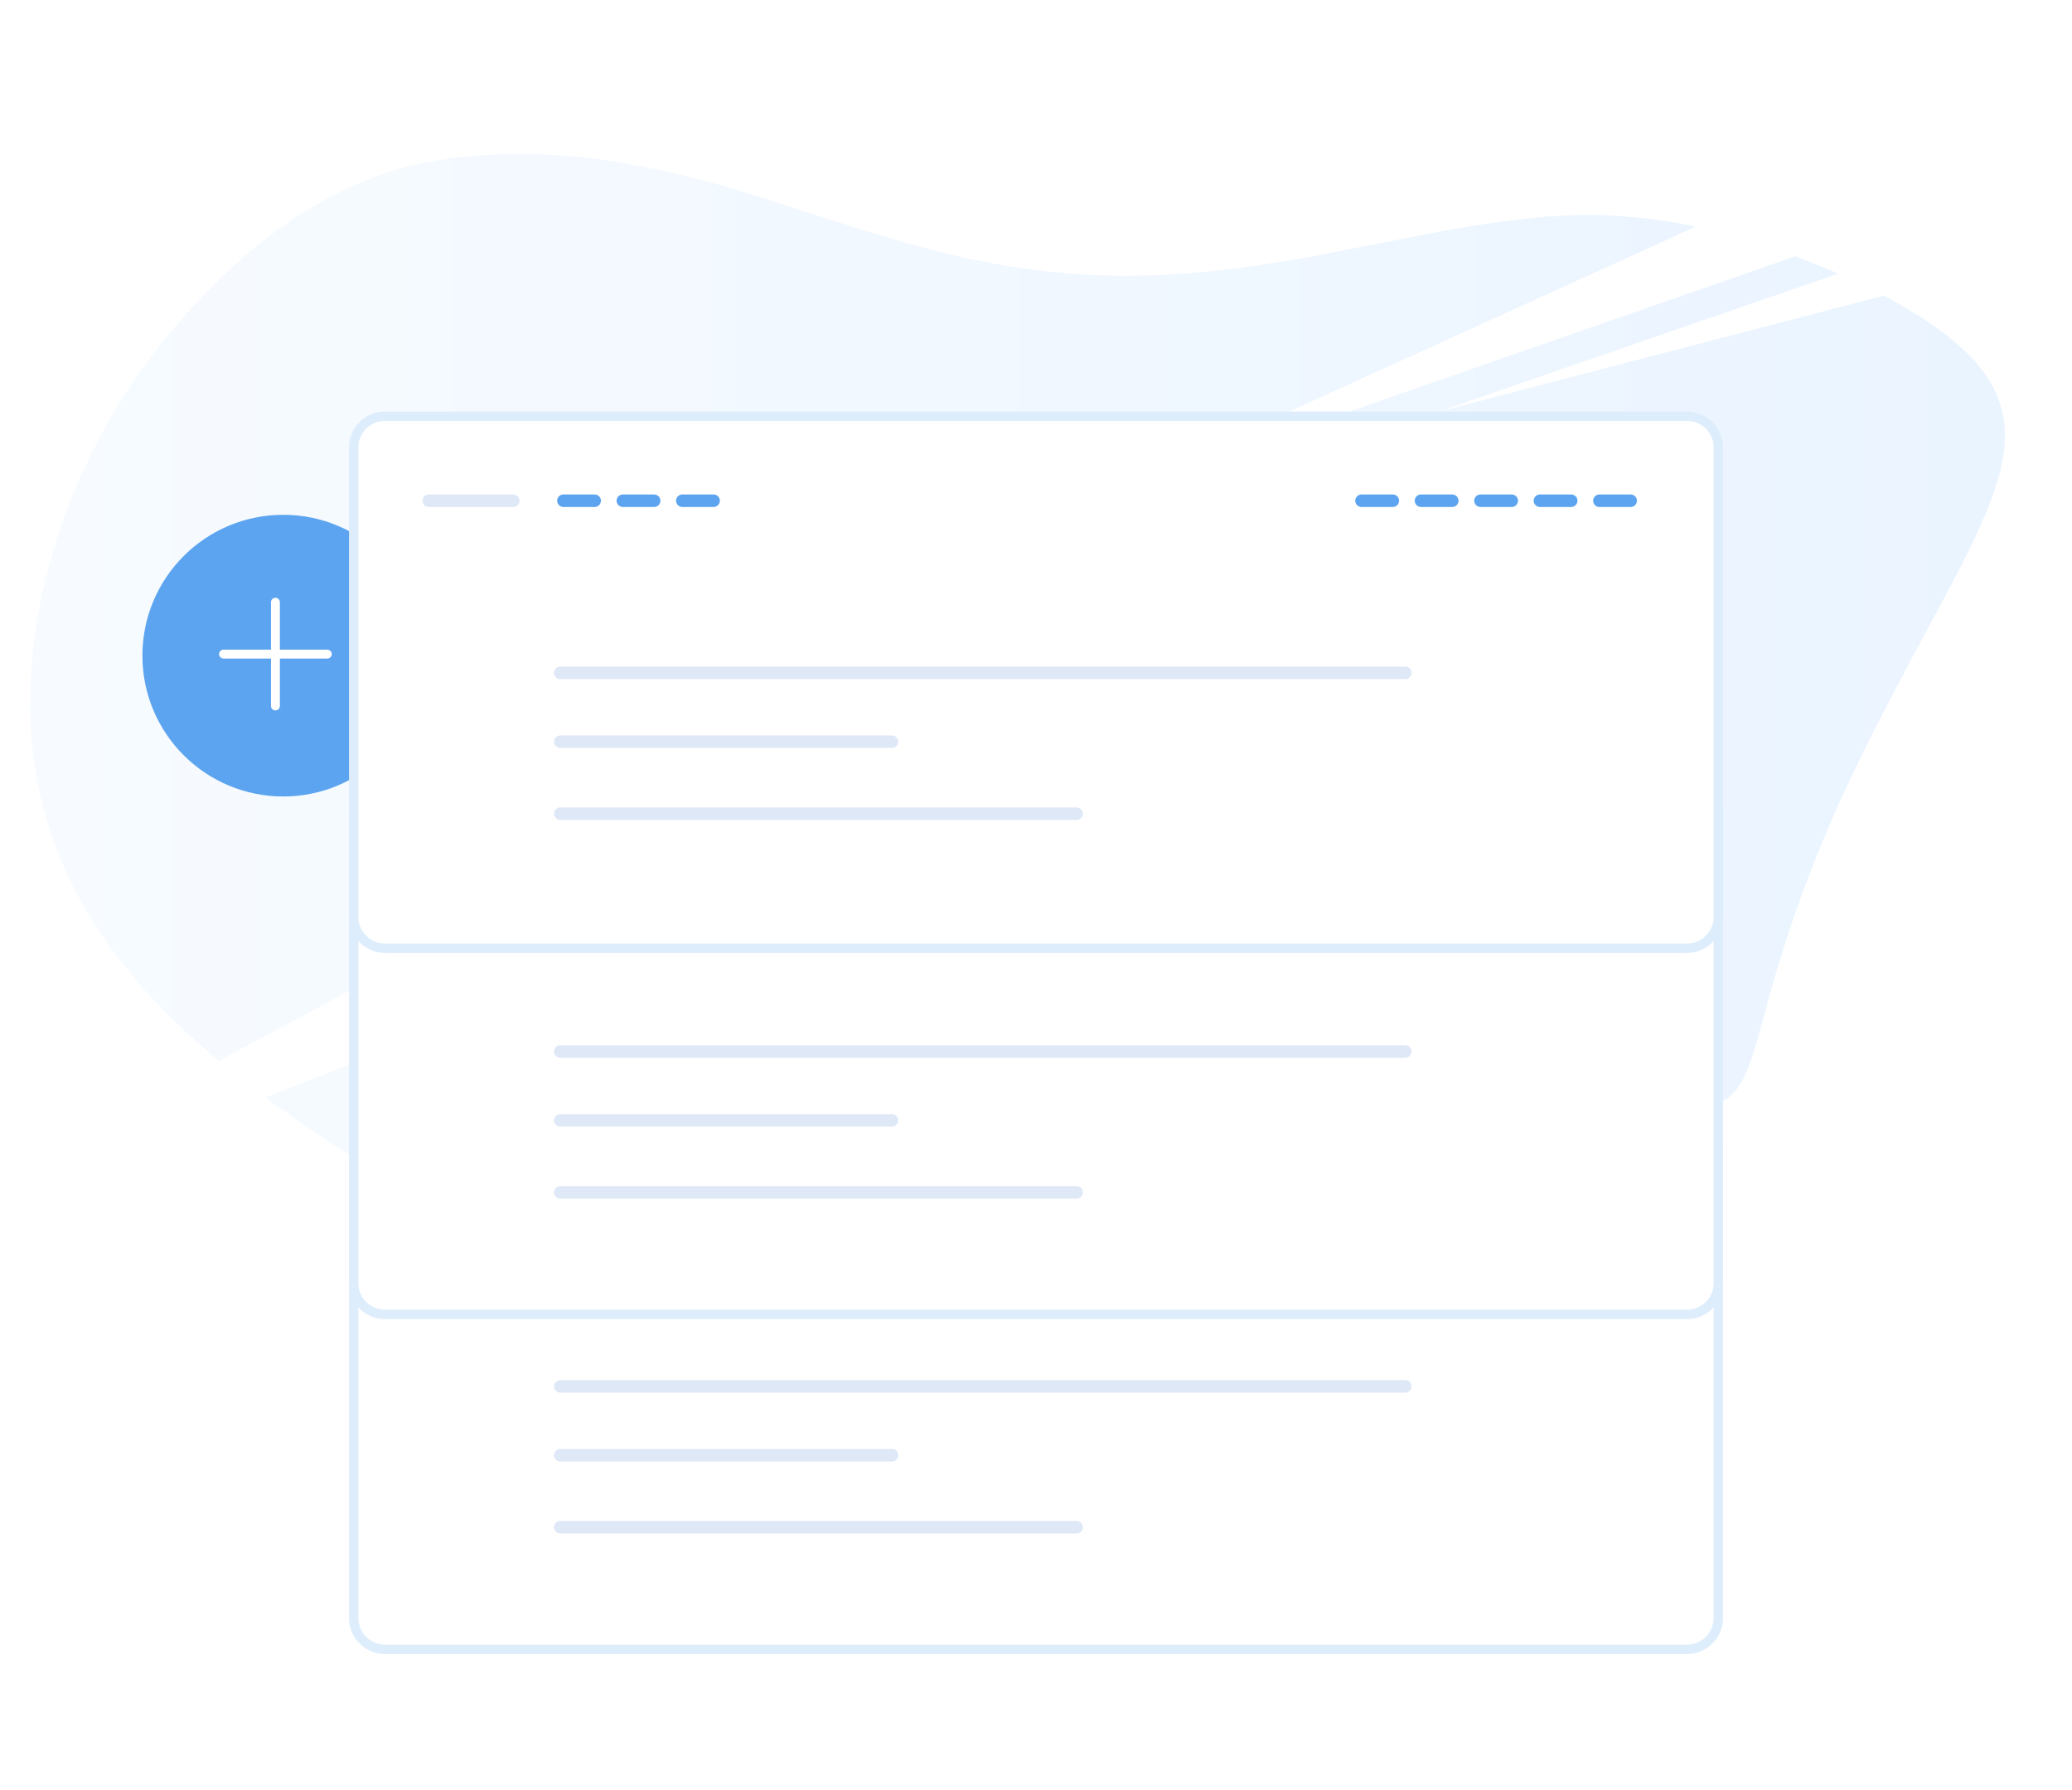 <?xml version="1.0" encoding="utf-8"?>
<!-- Generator: Adobe Illustrator 24.0.1, SVG Export Plug-In . SVG Version: 6.00 Build 0)  -->
<svg version="1.1" id="Layer_2" xmlns="http://www.w3.org/2000/svg" xmlns:xlink="http://www.w3.org/1999/xlink" x="0px" y="0px" viewBox="0 0 662 572" style="enable-background:new 0 0 662 572;" xml:space="preserve">
    <style type="text/css">
        .st0 {
            fill-rule: evenodd;
            clip-rule: evenodd;
            fill: url(#background);
        }

        .st1 {
            fill: #5CA4EF;
            stroke: #5CA4EF;
            stroke-width: 3;
        }

        .st2 {
            fill: #FFFFFF;
            stroke: #DEEDFC;
            stroke-width: 3;
            stroke-linecap: round;
            stroke-miterlimit: 10;
        }

        .st3 {
            fill: #DFE8F7;
        }

        .st4 {
            fill: #5CA4EF;
        }

        .st5 {
            fill: #FFFFFF;
        }

    </style>
    <linearGradient id="background" gradientUnits="userSpaceOnUse" x1="9.623" y1="224.218" x2="640.562" y2="224.218">
        <stop offset="0" style="stop-color:#F7FBFF" />
        <stop offset="1" style="stop-color:#EAF4FF" />
    </linearGradient>
     <defs>
        <filter id="shadow" filterUnits="userSpaceOnUse">
            <feOffset result="offset" dy="10" in="SourceAlpha" />
            <feGaussianBlur result="blur" stdDeviation="6.557" />
            <feFlood result="flood" flood-color="#5ca4ef" flood-opacity="0.15" />
            <feComposite result="composite" operator="in" in2="blur" />
            <feBlend result="blend" in="SourceGraphic" />
        </filter>
    </defs>
    <path id="background" class="st0" d="M640.46,136.41c-0.07-0.87-0.16-1.72-0.29-2.56c-0.26-1.66-0.65-3.3-1.17-4.9
	c-1.07-3.23-2.6-6.29-4.56-9.08c-3.98-5.76-9.81-11.01-16.68-15.81c-4.86-3.4-10.23-6.6-15.87-9.59l-142.38,37.1L587.3,87.44
	c-4.54-1.99-9.14-3.85-13.69-5.55l-224.72,78.27l192.95-87.75c-3.09-0.66-6.15-1.24-9.16-1.72c-0.96-0.15-1.93-0.29-2.89-0.42
	s-1.92-0.26-2.87-0.37c-1.91-0.22-3.81-0.41-5.7-0.55c-30.04-3-61.91,4.95-99.5,12.14c-4.67,0.87-9.38,1.7-14.13,2.45
	s-9.55,1.45-14.36,2.04c-9.63,1.2-19.32,1.9-29.03,2.1c-19.37,0.36-38.72-1.7-57.58-6.13c-37.34-8.48-70.95-23.68-103.79-29.16
	c-15.11-2.96-30.53-4.09-45.91-3.38c-3.57,0.18-7.07,0.47-10.48,0.88s-6.75,0.92-9.99,1.55c-1.61,0.31-3.21,0.66-4.78,1.03
	s-3.11,0.79-4.63,1.22c-2.98,0.86-5.91,1.87-8.78,3.04c-23.2,9.04-43.27,24.7-64.29,49.53c-5.46,6.65-10.5,13.64-15.08,20.93
	c-2.44,3.88-4.81,7.97-7.1,12.26c-1.14,2.16-2.27,4.38-3.37,6.65c-0.55,1.14-1.09,2.29-1.63,3.46s-1.07,2.35-1.59,3.55
	c-8.46,19.44-15.16,43.2-15.55,69.08l0,0c-0.27,12.98,1.41,25.93,4.98,38.42c1.81,6.28,4.1,12.41,6.85,18.34
	c1.38,2.97,2.87,5.89,4.47,8.77c1.59,2.88,3.3,5.7,5.1,8.46c10.41,16.07,24.22,30.17,38.85,42.43l308.94-166.09l0.96,63.14
	L84.72,350.67c0.69,0.51,1.37,1.02,2.06,1.52c17.08,12.31,34.87,23.59,53.29,33.79c0.88,0.49,1.74,0.97,2.59,1.43
	s1.67,0.91,2.49,1.35c1.63,0.87,3.19,1.69,4.7,2.46c0.75,0.38,1.48,0.75,2.2,1.11s1.43,0.7,2.12,1.03c1.38,0.66,2.71,1.27,3.98,1.82
	c5.08,2.2,9.3,3.53,13.15,3.83c14.22,2.31,32.23-14.5,65.19-38.44c32.09-23.15,70.79-48.89,112.84-51.22
	c40.19-9.66,81.52,3.65,115.32,16.72c34.85,13.85,61.75,26.65,76.29,27.29c3.15,0.39,6.34-0.08,9.24-1.38
	c0.31-0.15,0.61-0.32,0.91-0.5c0.3-0.17,0.58-0.36,0.86-0.57c0.57-0.41,1.1-0.86,1.59-1.36c1.07-1.11,2-2.34,2.76-3.68
	c3.39-5.79,5.56-15.06,9.58-29.56c0.99-3.48,2.09-7.25,3.35-11.33c0.31-1.02,0.63-2.05,0.97-3.1s0.67-2.12,1.03-3.21
	c0.71-2.17,1.46-4.41,2.26-6.72c3.17-9.15,7.14-19.4,11.95-30.38c9.28-21.49,22.51-45.97,34.43-68.05
	c2.98-5.56,5.79-10.88,8.31-15.94c1.27-2.54,2.46-5,3.56-7.4s2.13-4.73,3.06-7c3.7-9.07,5.79-17.03,5.76-24.14
	c0-0.45-0.01-0.89-0.03-1.33S640.49,136.84,640.46,136.41z" />
    <g id="object">
        <circle class="st1" cx="90.5" cy="209.5" r="43.5" />
        <g id="_x33_">
            <path class="st2" d="M539,527H123c-5.52,0-10-4.48-10-10V367c0-5.52,4.48-10,10-10h416c5.52,0,10,4.48,10,10v150
			C549,522.52,544.52,527,539,527z" />
            <path class="st3" d="M449,445H179c-1.1,0-2-0.9-2-2l0,0c0-1.1,0.9-2,2-2h270c1.1,0,2,0.9,2,2l0,0C451,444.1,450.1,445,449,445z" />
            <path class="st3" d="M344,490H179c-1.1,0-2-0.9-2-2l0,0c0-1.1,0.9-2,2-2h165c1.1,0,2,0.9,2,2l0,0C346,489.1,345.1,490,344,490z" />
            <path class="st3" d="M285,467H179c-1.1,0-2-0.9-2-2l0,0c0-1.1,0.9-2,2-2h106c1.1,0,2,0.9,2,2l0,0C287,466.1,286.1,467,285,467z" />
        </g>
        <g id="_x32_" filter="url(#shadow)">
            <path class="st2" d="M539,410H123c-5.52,0-10-4.48-10-10V250c0-5.52,4.48-10,10-10h416c5.52,0,10,4.48,10,10v150
			C549,405.52,544.52,410,539,410z" />
            <path class="st3" d="M449,328H179c-1.1,0-2-0.9-2-2l0,0c0-1.1,0.9-2,2-2h270c1.1,0,2,0.9,2,2l0,0C451,327.1,450.1,328,449,328z" />
            <path class="st3" d="M344,373H179c-1.1,0-2-0.9-2-2l0,0c0-1.1,0.9-2,2-2h165c1.1,0,2,0.9,2,2l0,0C346,372.1,345.1,373,344,373z" />
            <path class="st3" d="M285,350H179c-1.1,0-2-0.9-2-2l0,0c0-1.1,0.9-2,2-2h106c1.1,0,2,0.9,2,2l0,0C287,349.1,286.1,350,285,350z" />
        </g>
        <g id="_x32__1_" filter="url(#shadow)">
            <path class="st2" d="M539,293H123c-5.52,0-10-4.48-10-10V133c0-5.52,4.48-10,10-10h416c5.52,0,10,4.48,10,10v150
			C549,288.52,544.52,293,539,293z" />
            <path class="st3" d="M449,207H179c-1.1,0-2-0.9-2-2l0,0c0-1.1,0.9-2,2-2h270c1.1,0,2,0.9,2,2l0,0C451,206.1,450.1,207,449,207z" />
            <path class="st3" d="M344,252H179c-1.1,0-2-0.9-2-2l0,0c0-1.1,0.9-2,2-2h165c1.1,0,2,0.9,2,2l0,0C346,251.1,345.1,252,344,252z" />
            <path class="st3" d="M285,229H179c-1.1,0-2-0.9-2-2l0,0c0-1.1,0.9-2,2-2h106c1.1,0,2,0.9,2,2l0,0C287,228.1,286.1,229,285,229z" />
            <g>
                <path class="st3" d="M164,152h-27c-1.1,0-2-0.9-2-2l0,0c0-1.1,0.9-2,2-2h27c1.1,0,2,0.9,2,2l0,0C166,151.1,165.1,152,164,152z" />
                <path class="st4" d="M190,152h-10c-1.1,0-2-0.9-2-2l0,0c0-1.1,0.9-2,2-2h10c1.1,0,2,0.9,2,2l0,0C192,151.1,191.1,152,190,152z" />
                <path class="st4" d="M209,152h-10c-1.1,0-2-0.9-2-2l0,0c0-1.1,0.9-2,2-2h10c1.1,0,2,0.9,2,2l0,0C211,151.1,210.1,152,209,152z" />
                <path class="st4" d="M228,152h-10c-1.1,0-2-0.9-2-2l0,0c0-1.1,0.9-2,2-2h10c1.1,0,2,0.9,2,2l0,0C230,151.1,229.1,152,228,152z" />
                <path class="st4" d="M445,152h-10c-1.1,0-2-0.9-2-2l0,0c0-1.1,0.9-2,2-2h10c1.1,0,2,0.9,2,2l0,0C447,151.1,446.1,152,445,152z" />
                <path class="st4" d="M464,152h-10c-1.1,0-2-0.9-2-2l0,0c0-1.1,0.9-2,2-2h10c1.1,0,2,0.9,2,2l0,0C466,151.1,465.1,152,464,152z" />
                <path class="st4" d="M483,152h-10c-1.1,0-2-0.9-2-2l0,0c0-1.1,0.9-2,2-2h10c1.1,0,2,0.9,2,2l0,0C485,151.1,484.1,152,483,152z" />
                <path class="st4" d="M502,152h-10c-1.1,0-2-0.9-2-2l0,0c0-1.1,0.9-2,2-2h10c1.1,0,2,0.9,2,2l0,0C504,151.1,503.1,152,502,152z" />
                <path class="st4" d="M521,152h-10c-1.1,0-2-0.9-2-2l0,0c0-1.1,0.9-2,2-2h10c1.1,0,2,0.9,2,2l0,0C523,151.1,522.1,152,521,152z" />
            </g>
        </g>
        <path class="st5" d="M104.58,207.58H89.42v-15.16c0-0.78-0.64-1.42-1.42-1.42s-1.42,0.64-1.42,1.42v15.16H71.42
		c-0.78,0-1.42,0.64-1.42,1.42c0,0.78,0.64,1.42,1.42,1.42h15.16v15.16c0,0.78,0.64,1.42,1.42,1.42s1.42-0.64,1.42-1.42v-15.16
		h15.16c0.78,0,1.42-0.64,1.42-1.42C106,208.22,105.36,207.58,104.58,207.58z" />
    </g>
</svg>
